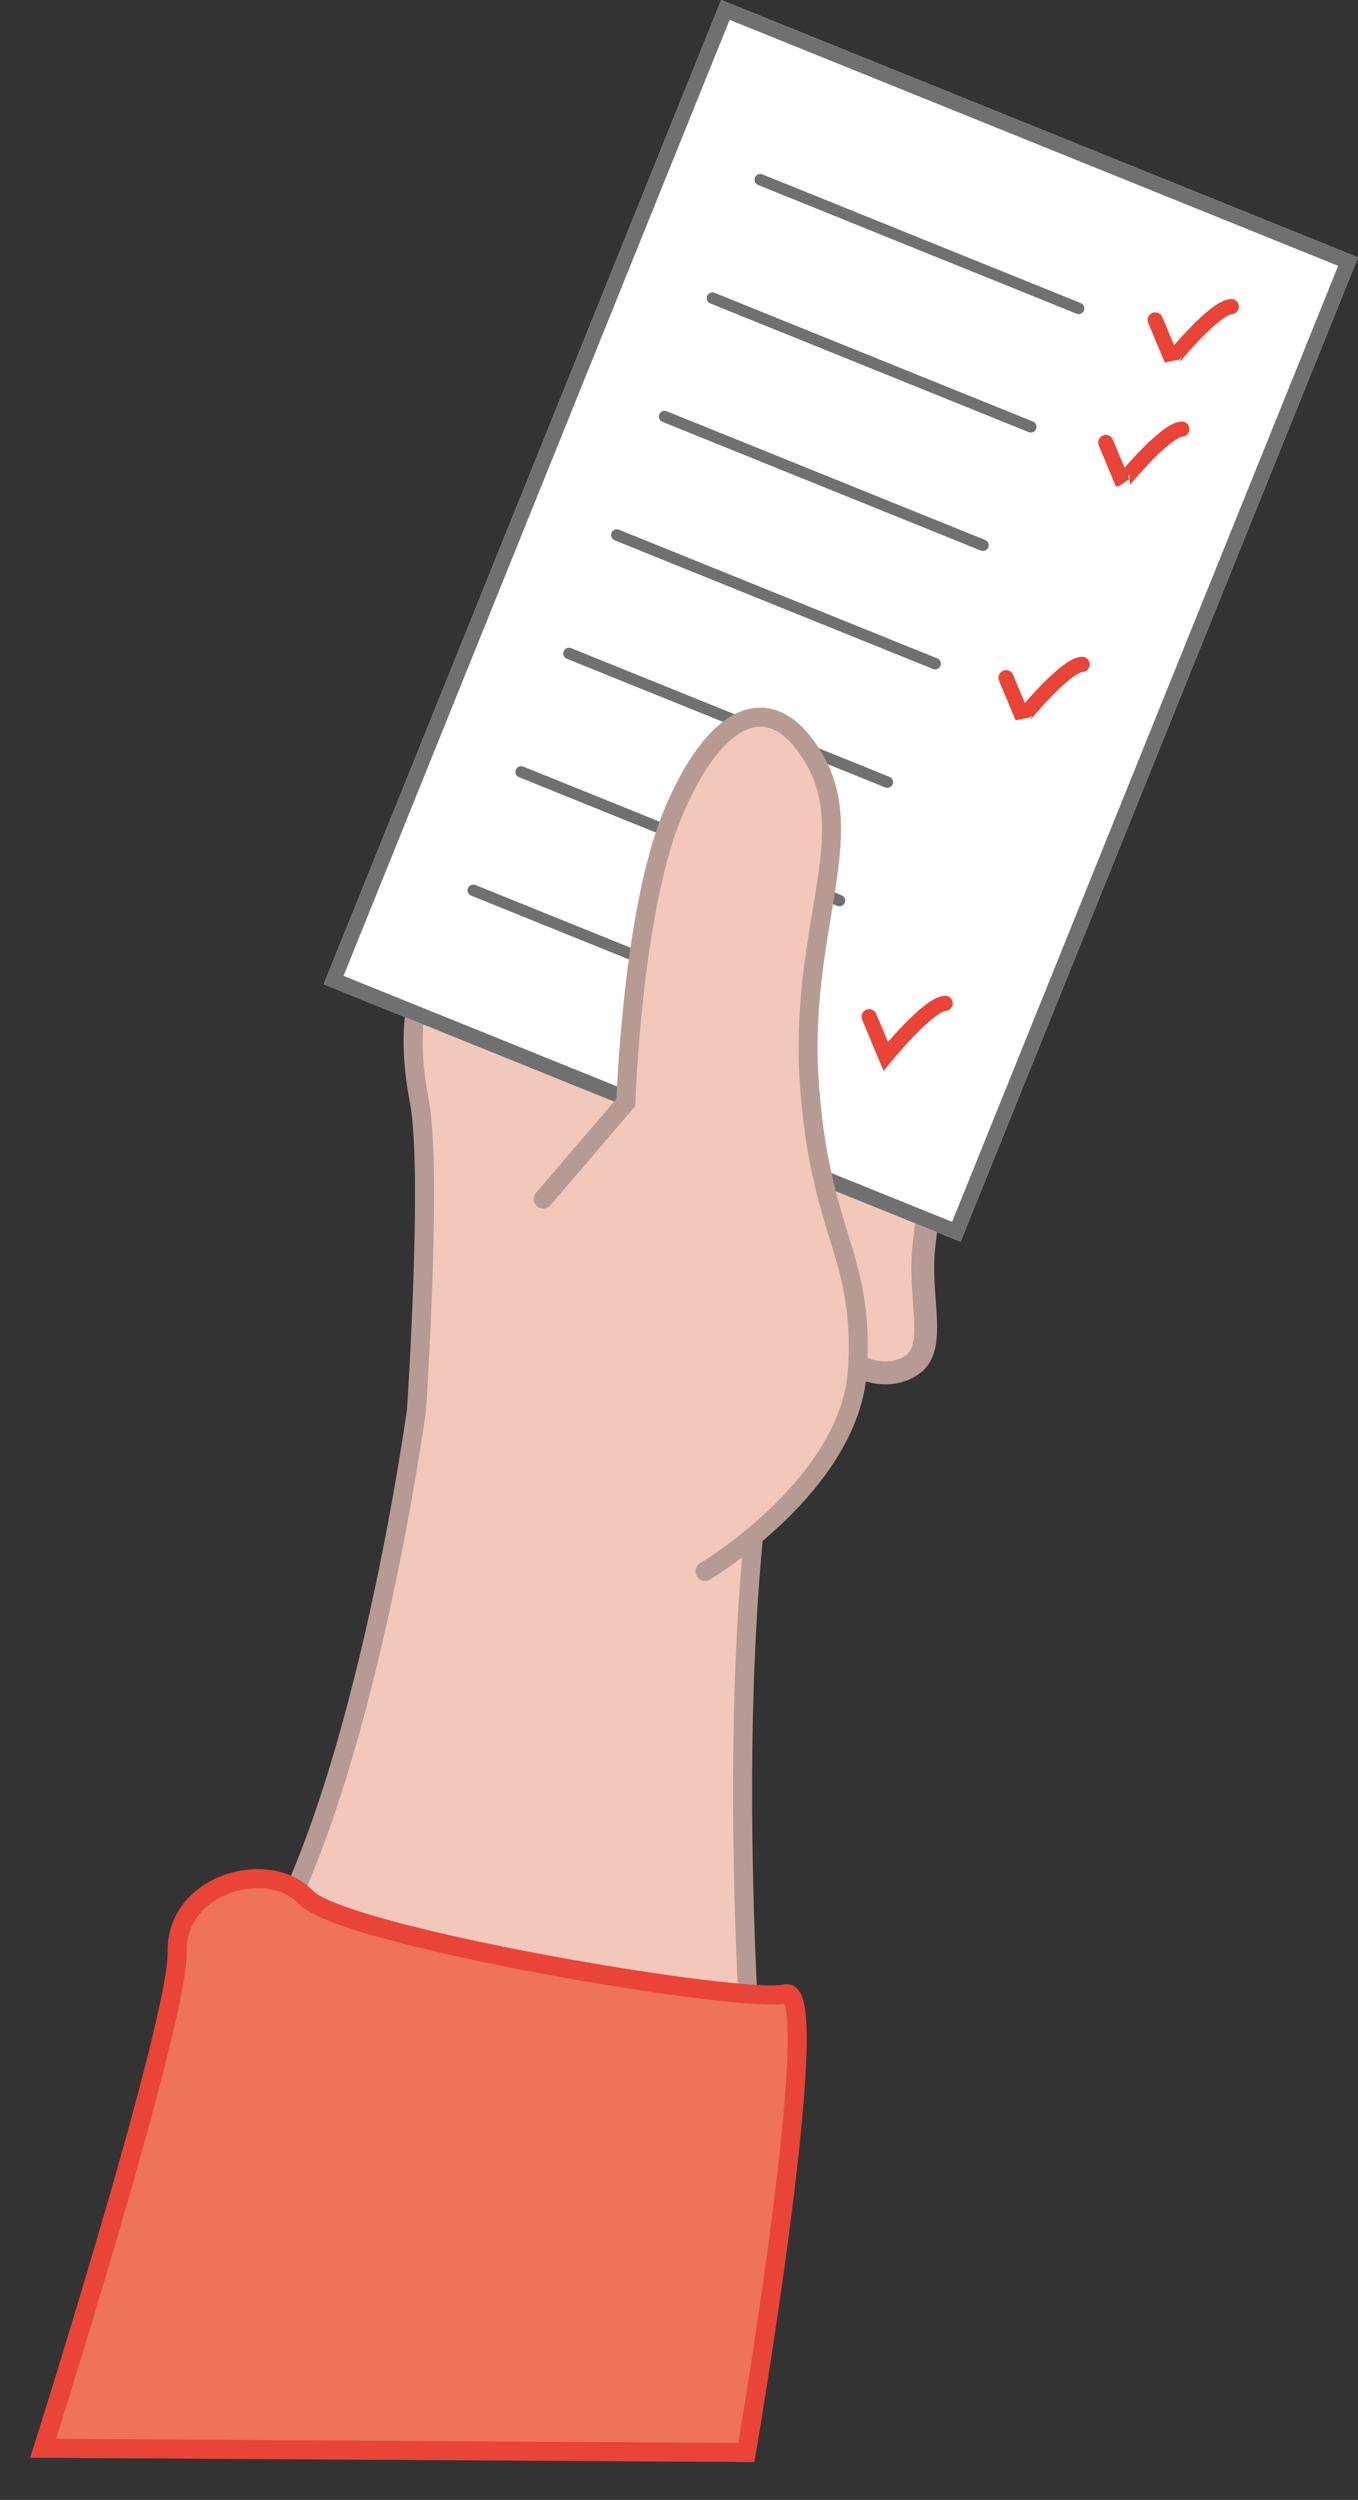 <svg xmlns="http://www.w3.org/2000/svg" width="356.667" height="656.253" viewBox="0 0 356.667 656.253"><rect x="0" y="0" width="356.667" height="656.253" fill="#333333" stroke="none"/><g transform="translate(-1012.342 -540.842)"><path d="M32.4,0s-4.139,31.628-6.473,44.73,1.965,26.562-4.292,31.129S5.273,77.154,2.951,70.988A59.144,59.144,0,0,1,0,57.357V4.935Z" transform="translate(1226.825 824.105) rotate(-3)" fill="#f2c8bb" stroke="#b69a93" stroke-width="6"/><path d="M178.837,79.284s-24.53,54.448-35.224,124.539-7.552,155.825-7.552,155.825-164.024-6.716-131.889-45.7S56.8,167.094,56.8,167.094s7.5-62.569,5-80.891.106-30.637,8.435-44.836S139.587,0,139.587,0H169.2s40.216,24.455,40.467,36.211,6.82,51.156-5.037,54.188-26.793-5.467-25.789-22.992,4.877-26.04,4.877-26.04" transform="translate(1056.258 747.143) rotate(-3)" fill="#f2c8bb" stroke="#b69a93" stroke-width="5"/><path d="M0,146.415S41.431,36.153,41.975,18.151,67.227-5.294,76.48,5.591,190.085,39.7,200.971,37.489s-16.584,119.7-16.584,119.7Z" transform="translate(1016.003 1037.32) rotate(-3)" fill="#ee7358" stroke="#e94437" stroke-width="5"/><g transform="translate(1201.76 540.842) rotate(22)"><g transform="translate(0)" fill="#fff" stroke="#707070" stroke-linecap="round" stroke-width="4"><rect width="180.384" height="278.67" stroke="none"/><rect x="2" y="2" width="176.384" height="274.67" fill="none"/></g><line x2="90.192" transform="translate(27.173 39.893)" fill="none" stroke="#707070" stroke-linecap="round" stroke-width="3"/><line x2="90.192" transform="translate(27.173 73.425)" fill="none" stroke="#707070" stroke-linecap="round" stroke-width="3"/><line x2="90.192" transform="translate(27.173 106.958)" fill="none" stroke="#707070" stroke-linecap="round" stroke-width="3"/><line x2="90.192" transform="translate(27.173 140.491)" fill="none" stroke="#707070" stroke-linecap="round" stroke-width="3"/><line x2="90.192" transform="translate(27.173 174.024)" fill="none" stroke="#707070" stroke-linecap="round" stroke-width="3"/><line x2="90.192" transform="translate(27.173 207.557)" fill="none" stroke="#707070" stroke-linecap="round" stroke-width="3"/><line x2="90.192" transform="translate(27.173 241.09)" fill="none" stroke="#707070" stroke-linecap="round" stroke-width="3"/><path d="M0,10.735l7.921,8.008S13.16,1.858,17.2,0" transform="translate(137.168 24.443)" fill="none" stroke="#e94437" stroke-linecap="round" stroke-width="4"/><path d="M0,10.735l7.921,8.008S13.16,1.858,17.2,0" transform="translate(137.168 59.133)" fill="none" stroke="#e94437" stroke-linecap="round" stroke-width="4"/><path d="M0,10.735l7.921,8.008S13.16,1.858,17.2,0" transform="translate(136.012 126.198)" fill="none" stroke="#e94437" stroke-linecap="round" stroke-width="4"/><path d="M0,10.735l7.921,8.008S13.16,1.858,17.2,0" transform="translate(136.012 222.172)" fill="none" stroke="#e94437" stroke-linecap="round" stroke-width="4"/></g><path d="M44.155,224.411s37.927-23.459,39.14-53.846S72.848,135.86,69.366,95.974s12.114-64.642,0-84.951S42.329.054,32.169,26.087s-10.9,75.63-10.9,75.63L0,127.428" transform="matrix(1, 0.017, -0.017, 1, 1157.182, 728.171)" fill="#f2c8bb" stroke="#b79b93" stroke-linecap="round" stroke-width="5"/></g></svg>